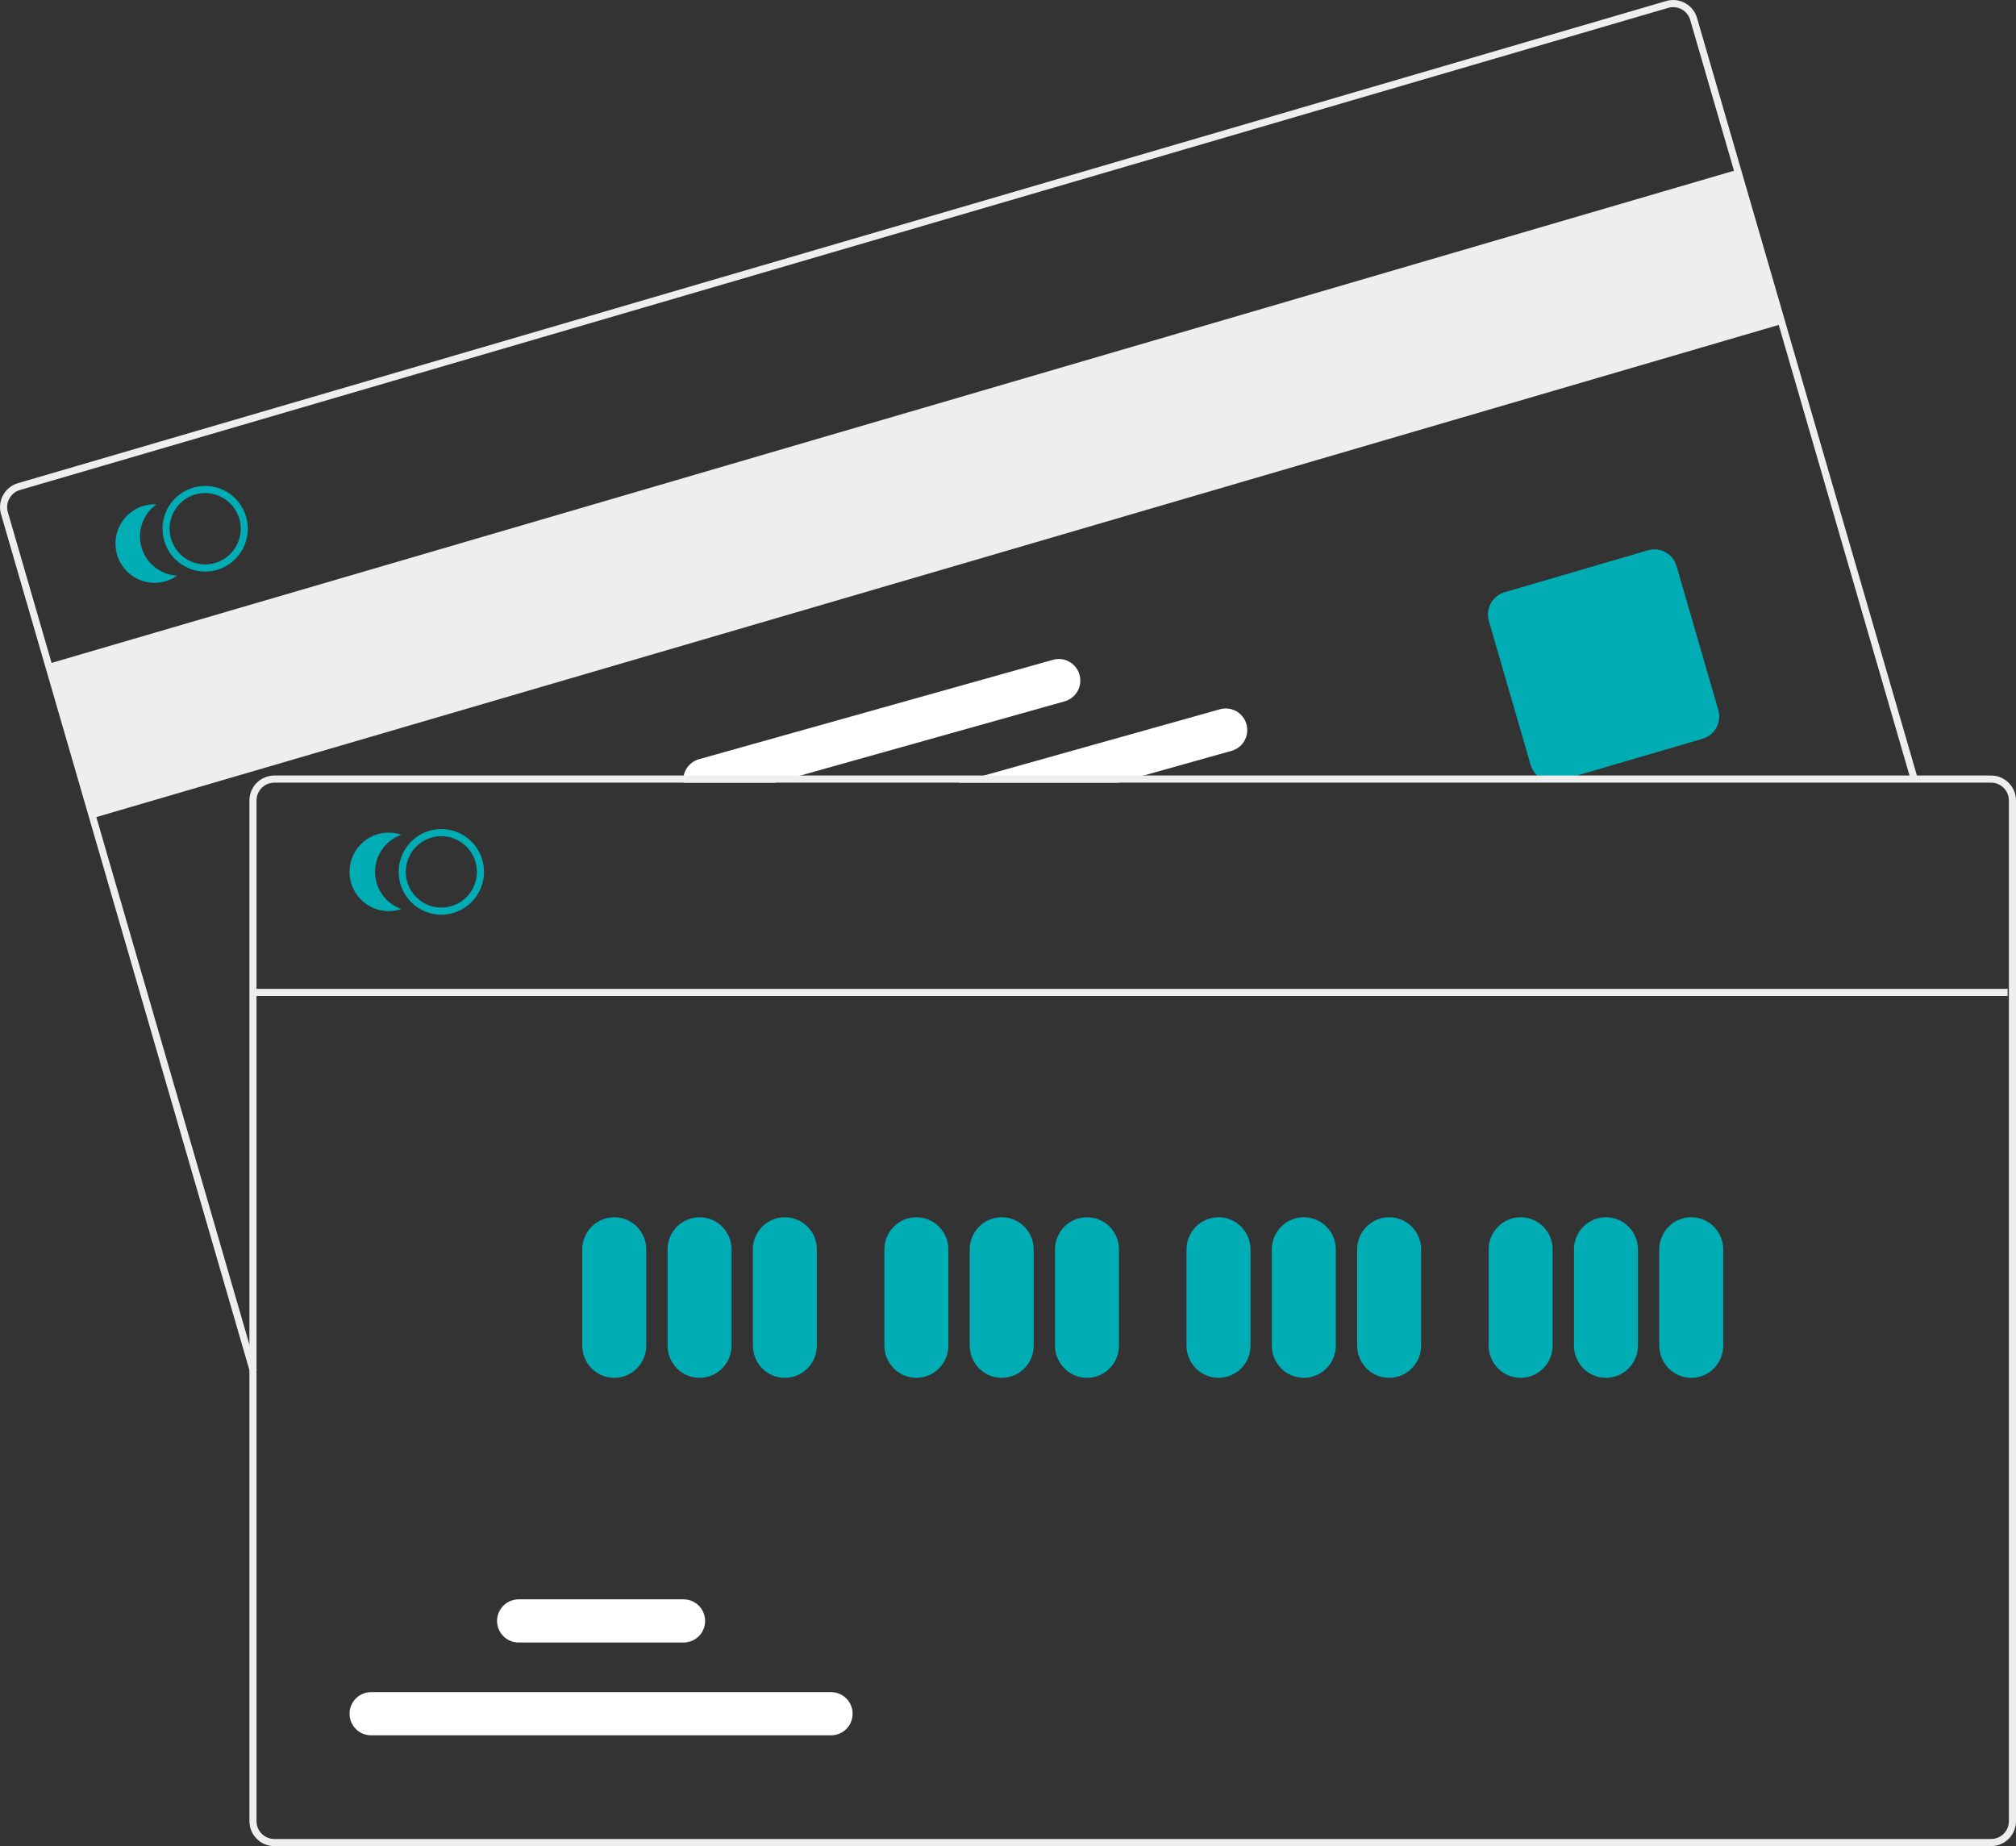 <svg width="83" height="76" viewBox="0 0 83 76" fill="none" xmlns="http://www.w3.org/2000/svg">
<rect x="0" y="0" width="83" height="76" fill="#333333" stroke="none"/>
<g clip-path="url(#clip0_277_270)">
<path d="M71.53 6.988L1.983 27.331L3.825 33.678L73.372 13.335L71.53 6.988Z" fill="#EEEEEE"/>
<path d="M10.292 56.486L0.042 21.166C-0.034 20.904 -0.004 20.623 0.127 20.384C0.258 20.144 0.478 19.967 0.739 19.891L68.599 0.042C68.86 -0.034 69.14 -0.004 69.379 0.128C69.617 0.259 69.793 0.479 69.869 0.741L78.951 32.032L78.67 32.114L69.588 0.823C69.534 0.637 69.408 0.479 69.238 0.385C69.068 0.292 68.868 0.269 68.681 0.324L0.82 20.173C0.634 20.227 0.477 20.354 0.384 20.525C0.29 20.696 0.268 20.897 0.323 21.084L10.573 56.404L10.292 56.486Z" fill="#EEEEEE"/>
<path d="M63.931 32.177C63.725 32.177 63.525 32.11 63.36 31.986C63.195 31.862 63.075 31.688 63.017 31.489L61.298 25.565C61.227 25.322 61.256 25.061 61.377 24.839C61.499 24.617 61.703 24.453 61.945 24.381L67.846 22.655C68.088 22.585 68.348 22.614 68.569 22.735C68.79 22.857 68.954 23.062 69.025 23.305L70.744 29.229C70.815 29.472 70.786 29.733 70.665 29.956C70.543 30.177 70.339 30.342 70.097 30.413L64.196 32.139C64.11 32.164 64.021 32.177 63.931 32.177Z" fill="#00ADB5"/>
<path d="M10.134 21.275C10.116 21.214 10.095 21.154 10.071 21.096C9.906 20.694 9.598 20.367 9.208 20.178C8.818 19.99 8.372 19.953 7.956 20.075C7.54 20.196 7.184 20.468 6.955 20.837C6.727 21.206 6.642 21.647 6.718 22.076C6.729 22.138 6.743 22.2 6.76 22.261C6.867 22.627 7.089 22.948 7.394 23.177C7.698 23.406 8.068 23.53 8.448 23.53C8.614 23.53 8.779 23.507 8.938 23.459C9.385 23.328 9.761 23.025 9.986 22.615C10.21 22.206 10.263 21.724 10.134 21.275ZM8.856 23.177C8.483 23.286 8.083 23.242 7.743 23.055C7.403 22.867 7.151 22.552 7.041 22.178C7.024 22.117 7.011 22.056 7 21.993C6.945 21.64 7.02 21.28 7.211 20.979C7.402 20.677 7.696 20.456 8.037 20.356C8.379 20.257 8.744 20.285 9.066 20.437C9.388 20.588 9.645 20.852 9.787 21.179C9.813 21.237 9.835 21.296 9.853 21.357C9.961 21.731 9.916 22.133 9.729 22.474C9.543 22.816 9.228 23.068 8.856 23.177Z" fill="#00ADB5"/>
<path d="M5.826 22.534C5.733 22.211 5.742 21.867 5.852 21.549C5.963 21.232 6.169 20.957 6.442 20.763C6.186 20.75 5.931 20.799 5.697 20.906C5.464 21.012 5.259 21.174 5.1 21.376C4.941 21.578 4.833 21.815 4.784 22.068C4.735 22.321 4.747 22.582 4.818 22.829C4.89 23.076 5.02 23.302 5.196 23.489C5.373 23.676 5.591 23.818 5.833 23.902C6.076 23.987 6.334 24.013 6.588 23.977C6.842 23.941 7.084 23.845 7.294 23.696C6.959 23.68 6.638 23.559 6.375 23.351C6.112 23.142 5.92 22.857 5.826 22.534Z" fill="#00ADB5"/>
<path d="M51.318 29.815C51.287 29.703 51.234 29.597 51.162 29.506C51.091 29.414 51.002 29.337 50.901 29.279C50.799 29.222 50.688 29.186 50.572 29.172C50.457 29.157 50.34 29.166 50.228 29.198L40.512 31.926L39.466 32.22H46.037L47.083 31.926L50.705 30.91C50.931 30.846 51.122 30.695 51.237 30.49C51.352 30.284 51.381 30.042 51.318 29.815Z" fill="white"/>
<path d="M44.444 27.777C44.381 27.55 44.231 27.358 44.026 27.243C43.822 27.127 43.58 27.098 43.354 27.162L28.776 31.255C28.572 31.313 28.396 31.442 28.279 31.619C28.161 31.796 28.111 32.009 28.136 32.22H31.91L32.958 31.926L43.831 28.873C44.057 28.809 44.249 28.658 44.364 28.453C44.479 28.247 44.508 28.004 44.444 27.777Z" fill="white"/>
<path d="M81.976 31.926H11.293C11.021 31.926 10.761 32.035 10.569 32.227C10.377 32.42 10.269 32.681 10.269 32.954V74.972C10.269 75.244 10.377 75.506 10.569 75.698C10.761 75.891 11.021 76 11.293 76H81.976C82.247 76 82.508 75.891 82.7 75.698C82.892 75.506 83 75.244 83 74.972V32.954C83 32.681 82.892 32.42 82.7 32.227C82.507 32.035 82.247 31.926 81.976 31.926ZM82.707 74.972C82.707 75.166 82.63 75.353 82.493 75.491C82.356 75.629 82.17 75.706 81.976 75.706H11.293C11.099 75.706 10.913 75.629 10.776 75.491C10.639 75.353 10.561 75.166 10.561 74.972V32.954C10.561 32.759 10.639 32.573 10.776 32.435C10.913 32.297 11.099 32.22 11.293 32.22H81.976C82.17 32.22 82.356 32.297 82.493 32.435C82.63 32.573 82.707 32.759 82.707 32.954V74.972Z" fill="#EEEEEE"/>
<path d="M18.171 37.656C17.823 37.656 17.484 37.552 17.195 37.359C16.906 37.165 16.681 36.89 16.548 36.568C16.415 36.245 16.38 35.891 16.448 35.549C16.516 35.207 16.683 34.893 16.929 34.646C17.174 34.4 17.487 34.232 17.828 34.164C18.169 34.096 18.522 34.131 18.843 34.264C19.163 34.398 19.438 34.623 19.631 34.913C19.824 35.203 19.927 35.544 19.927 35.893C19.926 36.36 19.741 36.808 19.412 37.139C19.082 37.469 18.636 37.655 18.171 37.656ZM18.171 34.424C17.881 34.424 17.598 34.51 17.358 34.671C17.117 34.833 16.929 35.062 16.819 35.331C16.708 35.599 16.679 35.895 16.735 36.179C16.792 36.465 16.931 36.726 17.136 36.932C17.34 37.137 17.601 37.277 17.885 37.334C18.169 37.39 18.463 37.361 18.73 37.25C18.998 37.139 19.227 36.951 19.387 36.709C19.548 36.468 19.634 36.183 19.634 35.893C19.634 35.503 19.479 35.13 19.205 34.855C18.93 34.579 18.558 34.424 18.171 34.424Z" fill="#00ADB5"/>
<path d="M15.441 35.893C15.441 35.557 15.546 35.229 15.74 34.955C15.934 34.681 16.209 34.475 16.526 34.365C16.283 34.281 16.024 34.257 15.771 34.293C15.517 34.33 15.275 34.427 15.066 34.577C14.858 34.726 14.687 34.924 14.57 35.153C14.452 35.382 14.391 35.635 14.391 35.893C14.391 36.15 14.452 36.404 14.57 36.633C14.687 36.862 14.858 37.059 15.066 37.209C15.275 37.358 15.517 37.455 15.771 37.492C16.024 37.529 16.283 37.505 16.526 37.42C16.209 37.311 15.934 37.105 15.74 36.831C15.546 36.557 15.441 36.229 15.441 35.893Z" fill="#00ADB5"/>
<path d="M25.289 56.722C24.94 56.722 24.605 56.582 24.358 56.334C24.111 56.086 23.972 55.75 23.972 55.4V51.433C23.972 51.082 24.111 50.746 24.358 50.498C24.605 50.25 24.94 50.111 25.289 50.111C25.638 50.111 25.973 50.25 26.22 50.498C26.467 50.746 26.606 51.082 26.606 51.433V55.4C26.606 55.75 26.467 56.086 26.22 56.334C25.973 56.582 25.638 56.722 25.289 56.722Z" fill="#00ADB5"/>
<path d="M28.801 56.722C28.452 56.722 28.117 56.582 27.87 56.334C27.623 56.086 27.485 55.75 27.484 55.4V51.433C27.484 51.082 27.623 50.746 27.87 50.498C28.117 50.25 28.452 50.111 28.801 50.111C29.151 50.111 29.486 50.25 29.733 50.498C29.98 50.746 30.118 51.082 30.118 51.433V55.4C30.118 55.75 29.979 56.086 29.732 56.334C29.485 56.582 29.151 56.722 28.801 56.722Z" fill="#00ADB5"/>
<path d="M32.313 56.722C31.964 56.722 31.63 56.582 31.383 56.334C31.136 56.086 30.997 55.75 30.996 55.4V51.433C30.996 51.082 31.135 50.746 31.382 50.498C31.629 50.25 31.964 50.111 32.313 50.111C32.663 50.111 32.998 50.25 33.245 50.498C33.492 50.746 33.63 51.082 33.63 51.433V55.4C33.63 55.75 33.491 56.086 33.244 56.334C32.997 56.582 32.663 56.722 32.313 56.722Z" fill="#00ADB5"/>
<path d="M37.728 56.722C37.379 56.722 37.044 56.582 36.797 56.334C36.55 56.086 36.411 55.75 36.411 55.4V51.433C36.411 51.082 36.55 50.746 36.797 50.498C37.044 50.25 37.379 50.111 37.728 50.111C38.077 50.111 38.412 50.25 38.659 50.498C38.906 50.746 39.045 51.082 39.045 51.433V55.4C39.045 55.75 38.906 56.086 38.659 56.334C38.412 56.582 38.077 56.722 37.728 56.722Z" fill="#00ADB5"/>
<path d="M41.24 56.722C40.891 56.722 40.556 56.582 40.309 56.334C40.062 56.086 39.924 55.75 39.923 55.4V51.433C39.923 51.082 40.062 50.746 40.309 50.498C40.556 50.25 40.891 50.111 41.24 50.111C41.59 50.111 41.925 50.25 42.172 50.498C42.419 50.746 42.557 51.082 42.557 51.433V55.4C42.557 55.75 42.418 56.086 42.171 56.334C41.924 56.582 41.59 56.722 41.24 56.722Z" fill="#00ADB5"/>
<path d="M44.752 56.722C44.403 56.722 44.068 56.582 43.822 56.334C43.575 56.086 43.436 55.75 43.435 55.4V51.433C43.435 51.082 43.574 50.746 43.821 50.498C44.068 50.25 44.403 50.111 44.752 50.111C45.102 50.111 45.437 50.25 45.684 50.498C45.931 50.746 46.069 51.082 46.069 51.433V55.4C46.069 55.75 45.93 56.086 45.683 56.334C45.436 56.582 45.102 56.722 44.752 56.722Z" fill="#00ADB5"/>
<path d="M50.167 56.722C49.818 56.722 49.483 56.582 49.236 56.334C48.989 56.086 48.85 55.75 48.85 55.4V51.433C48.85 51.082 48.989 50.746 49.236 50.498C49.483 50.25 49.818 50.111 50.167 50.111C50.516 50.111 50.851 50.25 51.098 50.498C51.345 50.746 51.484 51.082 51.484 51.433V55.4C51.484 55.75 51.345 56.086 51.098 56.334C50.851 56.582 50.516 56.722 50.167 56.722Z" fill="#00ADB5"/>
<path d="M53.679 56.722C53.33 56.722 52.995 56.582 52.748 56.334C52.501 56.086 52.362 55.75 52.362 55.4V51.433C52.362 51.082 52.501 50.746 52.748 50.498C52.995 50.25 53.33 50.111 53.679 50.111C54.028 50.111 54.363 50.25 54.61 50.498C54.857 50.746 54.996 51.082 54.996 51.433V55.4C54.996 55.75 54.857 56.086 54.61 56.334C54.363 56.582 54.028 56.722 53.679 56.722Z" fill="#00ADB5"/>
<path d="M57.191 56.722C56.842 56.722 56.507 56.582 56.261 56.334C56.014 56.086 55.875 55.75 55.874 55.4V51.433C55.874 51.082 56.013 50.746 56.26 50.498C56.507 50.25 56.842 50.111 57.191 50.111C57.541 50.111 57.876 50.25 58.123 50.498C58.37 50.746 58.508 51.082 58.508 51.433V55.4C58.508 55.75 58.369 56.086 58.122 56.334C57.875 56.582 57.541 56.722 57.191 56.722Z" fill="#00ADB5"/>
<path d="M62.606 56.722C62.257 56.722 61.922 56.582 61.675 56.334C61.428 56.086 61.289 55.75 61.289 55.4V51.433C61.289 51.082 61.428 50.746 61.675 50.498C61.922 50.25 62.257 50.111 62.606 50.111C62.955 50.111 63.29 50.25 63.537 50.498C63.784 50.746 63.923 51.082 63.923 51.433V55.4C63.922 55.75 63.784 56.086 63.537 56.334C63.29 56.582 62.955 56.722 62.606 56.722Z" fill="#00ADB5"/>
<path d="M66.118 56.722C65.769 56.722 65.434 56.582 65.187 56.334C64.94 56.086 64.801 55.75 64.801 55.4V51.433C64.801 51.082 64.94 50.746 65.187 50.498C65.434 50.25 65.769 50.111 66.118 50.111C66.467 50.111 66.802 50.25 67.049 50.498C67.296 50.746 67.435 51.082 67.435 51.433V55.4C67.435 55.75 67.296 56.086 67.049 56.334C66.802 56.582 66.467 56.722 66.118 56.722Z" fill="#00ADB5"/>
<path d="M69.63 56.722C69.281 56.722 68.946 56.582 68.699 56.334C68.453 56.086 68.314 55.75 68.313 55.4V51.433C68.313 51.082 68.452 50.746 68.699 50.498C68.946 50.25 69.281 50.111 69.63 50.111C69.98 50.111 70.315 50.25 70.562 50.498C70.809 50.746 70.947 51.082 70.947 51.433V55.4C70.947 55.75 70.808 56.086 70.561 56.334C70.314 56.582 69.98 56.722 69.63 56.722Z" fill="#00ADB5"/>
<path d="M34.219 71.438H15.276C15.041 71.438 14.816 71.344 14.65 71.178C14.485 71.011 14.391 70.785 14.391 70.549C14.391 70.314 14.485 70.088 14.65 69.921C14.816 69.755 15.041 69.661 15.276 69.661H34.219C34.453 69.661 34.678 69.755 34.844 69.921C35.01 70.088 35.103 70.314 35.103 70.549C35.103 70.785 35.01 71.011 34.844 71.178C34.678 71.344 34.453 71.438 34.219 71.438Z" fill="white"/>
<path d="M28.145 67.618H21.349C21.115 67.618 20.89 67.525 20.724 67.358C20.558 67.191 20.464 66.965 20.464 66.73C20.464 66.494 20.558 66.268 20.724 66.102C20.89 65.935 21.115 65.841 21.349 65.841H28.145C28.38 65.841 28.605 65.935 28.771 66.102C28.937 66.268 29.03 66.494 29.03 66.73C29.03 66.965 28.937 67.191 28.771 67.358C28.605 67.525 28.38 67.618 28.145 67.618Z" fill="white"/>
<path d="M82.654 40.708H10.509V41.002H82.654V40.708Z" fill="#EEEEEE"/>
</g>
<defs>
<clipPath id="clip0_277_270">
<rect width="83" height="76" fill="white"/>
</clipPath>
</defs>
</svg>
